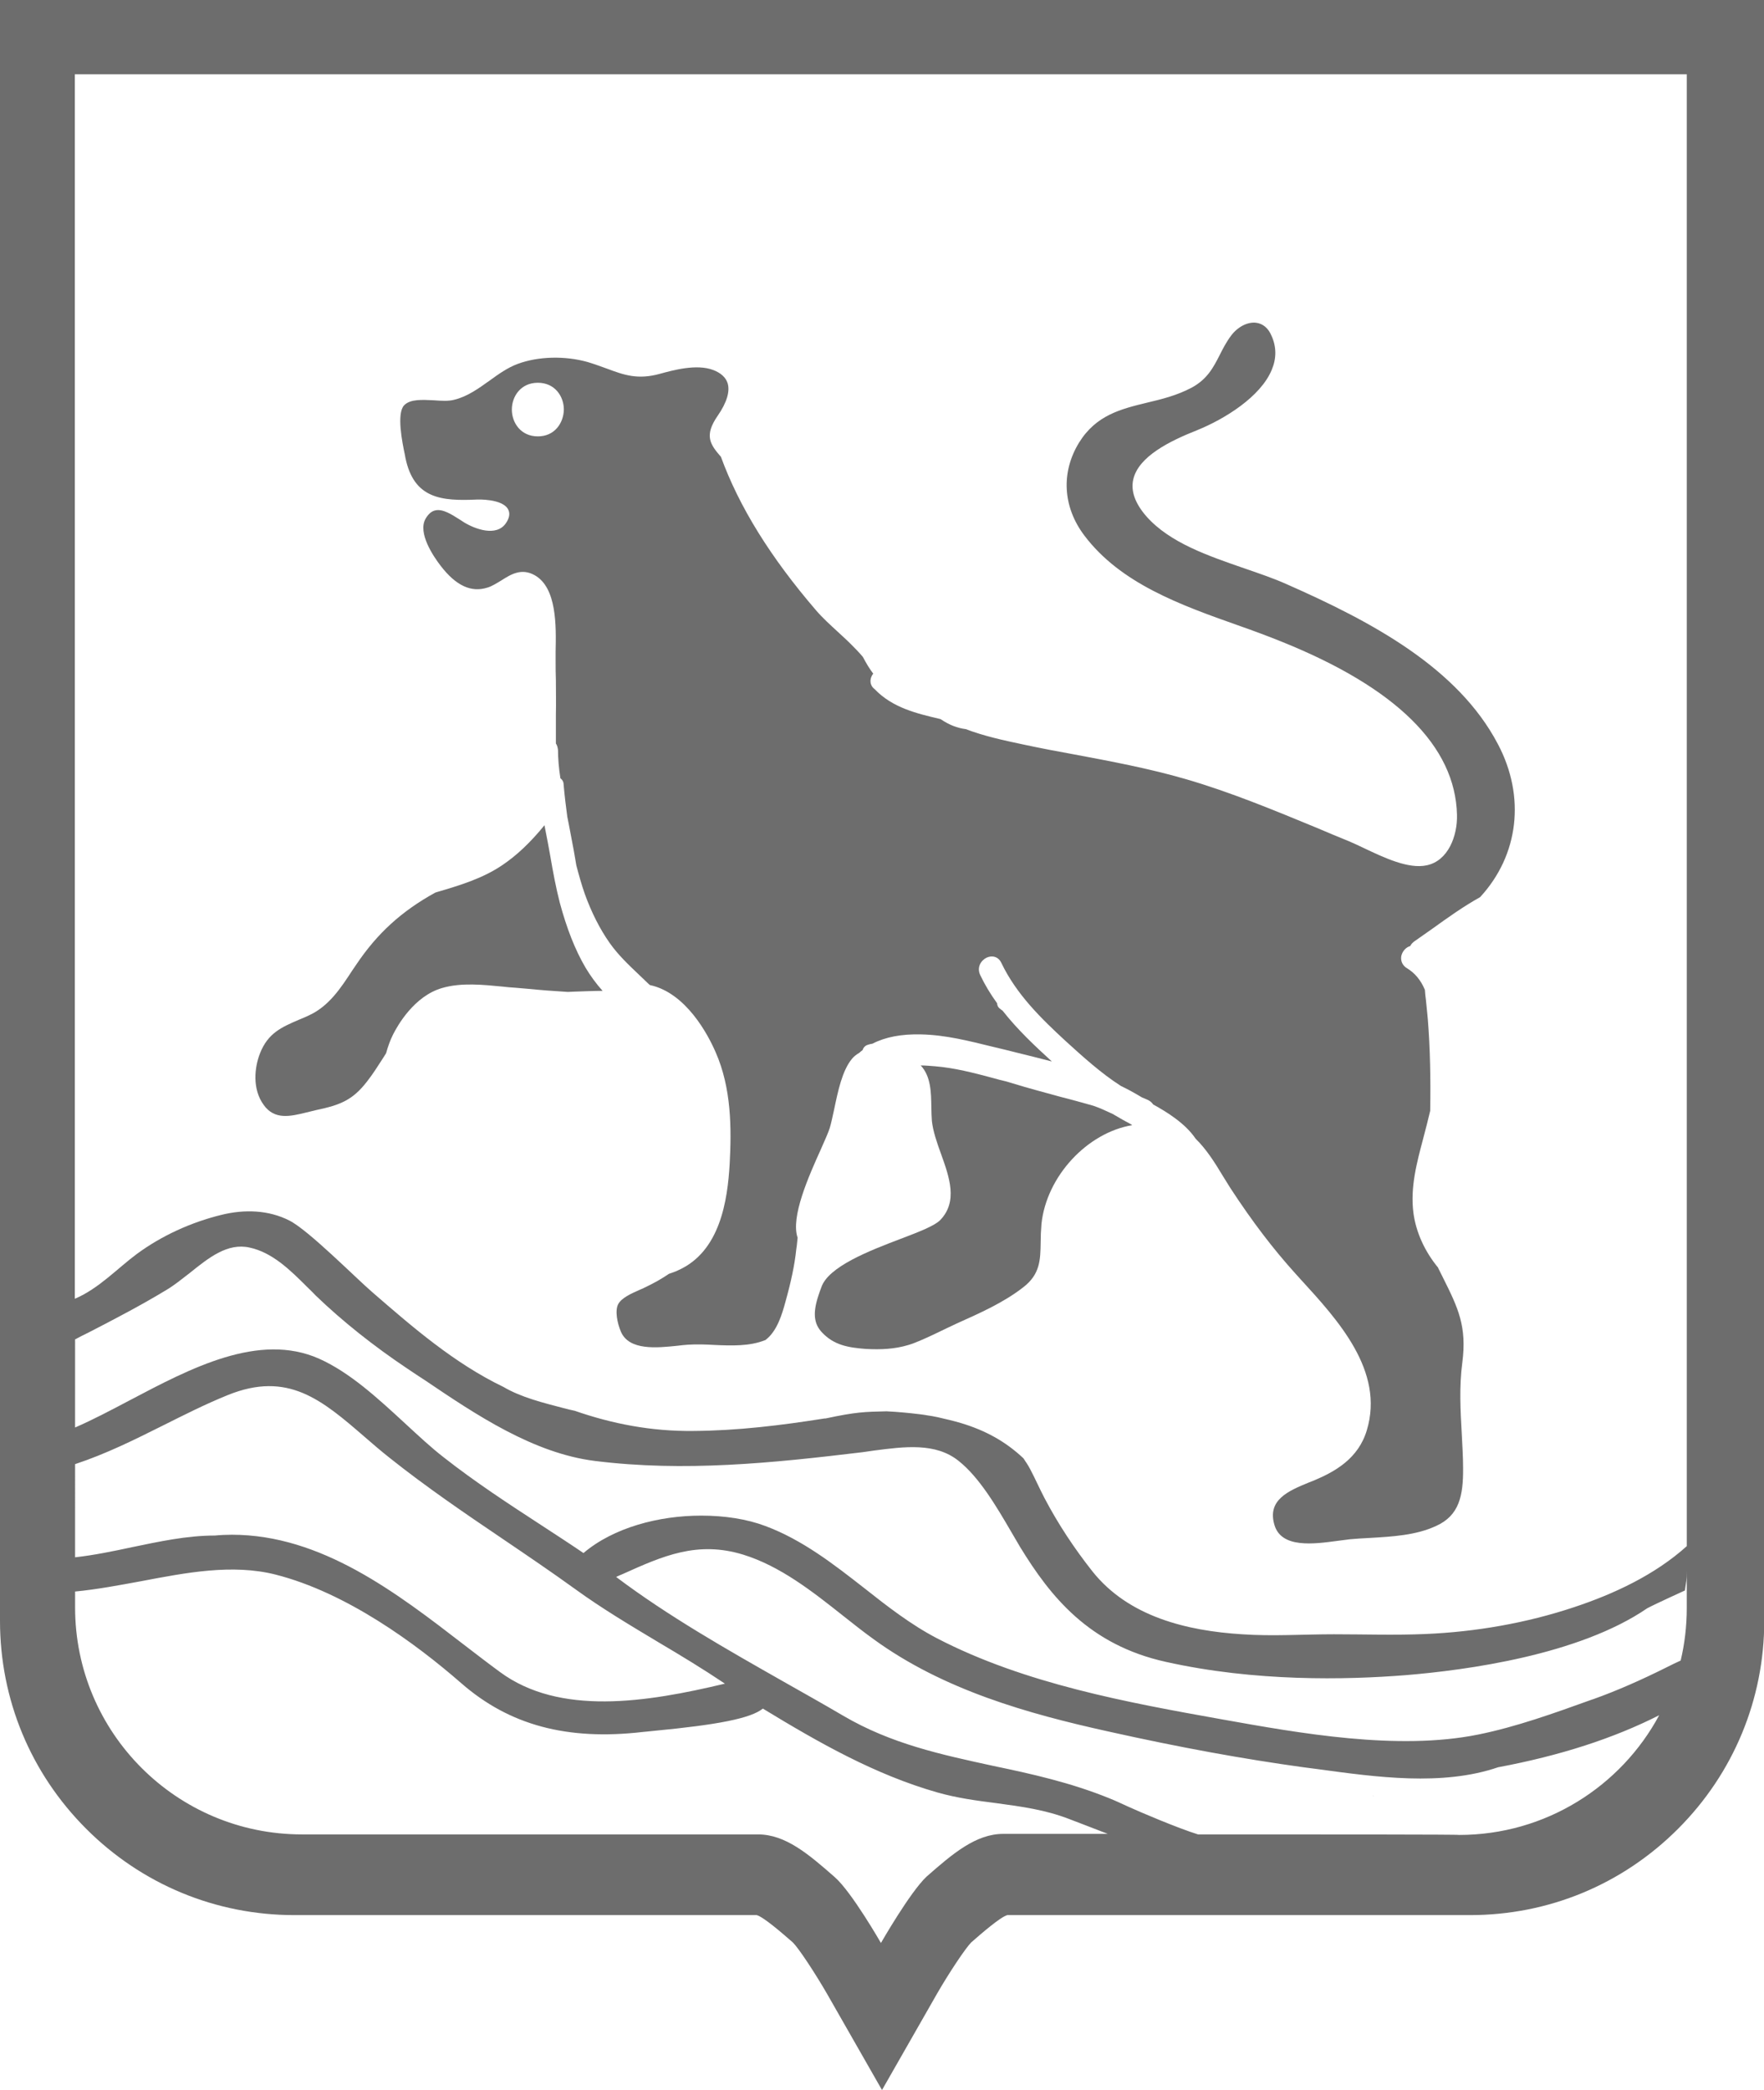 <?xml version="1.0" encoding="utf-8"?>
<!-- Generator: Adobe Illustrator 22.1.0, SVG Export Plug-In . SVG Version: 6.00 Build 0)  -->
<svg version="1.1" id="Слой_13" xmlns="http://www.w3.org/2000/svg" xmlns:xlink="http://www.w3.org/1999/xlink" x="0px"
	 y="0px" viewBox="0 0 664.8 787.3" style="enable-background:new 0 0 664.8 787.3;" xml:space="preserve">
<style type="text/css">
	.st0{fill:#6D6D6D;}
</style>
<g>
	<path class="st0" d="M640.8,0H332.4H24H0v24v586.6c0,29.6,11.5,57.4,32.5,78.4c20.9,20.9,48.8,32.5,78.4,32.5h174.3
		c2.7,0.8,9.7,6.9,13.6,10.3c2.3,2.3,8.4,11.6,12.8,19.2l20.8,36.4l20.8-36.4c4.5-7.8,10.5-16.8,12.8-19.2
		c3.9-3.4,10.9-9.5,13.6-10.3H554c29.6,0,57.4-11.5,78.4-32.5c20.9-20.9,32.5-48.8,32.5-78.4V24V0H640.8z M635.7,582.5
		c-12,10.8-27.4,18-42.5,23c-18,6-37.1,9.3-56,10.1c-11.5,0.5-23,0.1-34.5,0.1c-11.5,0-23.1,0.8-34.6,0
		c-20.8-1.3-42.8-6.6-56.4-23.7c-6.8-8.6-12.9-17.8-18-27.5c-1.9-3.6-3.5-7.3-5.4-10.9c-0.4-0.8-0.9-1.6-1.4-2.4
		c0.2,0.3-0.7-1-1.2-1.8c-6.8-6.4-14.4-10.5-23.3-13.2c-3-0.9-6-1.6-9.1-2.3c-1.3-0.3-2.7-0.5-4-0.7c0.1,0-2.4-0.4-2.7-0.4
		c-4.1-0.5-8.3-0.9-12.5-1.1c-8.3,0.2-11.3,0.2-23,2.7c-0.1,0-0.2,0-0.4,0c-16.4,2.6-32.8,4.6-49.3,4.7c-15.9,0.2-30.7-2.7-44.8-7.6
		c-1.4-0.3-2.8-0.6-4.2-1c-7.6-2-15.9-4-22.7-8c0,0,0,0,0,0c-18.5-8.9-34.2-22.5-49.3-35.6c-6.5-5.6-24.2-23.5-31.4-27.1
		c-7.7-3.9-16.7-4.3-25.6-2.1c-11.4,2.8-22.4,7.8-31.8,14.7c-7.3,5.4-14.4,13.1-23.4,16.9V28H332h303.7V582.5z M28.3,504.6
		c1.7-0.9,3.4-1.8,5.1-2.6c9.7-5,19.7-10.2,29.1-15.9c3.1-1.8,6-4.2,9-6.5c7.3-5.9,14.3-11.4,22.5-9.6c8.6,1.8,15.4,8.5,21.9,15
		c1.1,1,2.1,2.1,3.1,3.1c10.2,9.8,21.8,19,34.5,27.5c2.2,1.5,4.5,3,6.8,4.5c19.1,12.9,40.7,27.4,63.9,30.3
		c33.7,4.2,66.9,0.8,100.9-3.3c1.4-0.2,2.8-0.4,4.2-0.6c11.5-1.5,23.3-3.1,32,3.9c7.8,6.2,14.2,17.1,19.8,26.7
		c1.2,2,2.3,3.9,3.4,5.8c11.4,18.6,25.9,36.8,54.9,43.2c33.6,7.5,67.7,6.8,90.4,5c23-1.9,65.3-7.6,91-25.2c3.2-1.7,14-6.6,14.2-6.7
		c0.5-3.8,0.7-3.5,0.7-7.3v13.9c0,6.8-0.8,13.5-2.3,19.8c-1.7,0.8-3.5,1.6-5.4,2.6c-9.4,4.7-18.7,8.8-27.4,11.9l-0.9,0.3
		c-13.9,5-28.3,10.2-42.7,13.1c-30.3,6.1-67.2-0.5-96.8-5.8c-34.7-6.2-74-13.3-107.1-30.5c-9.8-5.1-18.8-12.1-27.4-18.9
		c-11.4-8.9-23.3-18.2-37.3-23.4c-6.9-2.6-15.3-3.9-24.1-3.9c-16,0-33.1,4.5-44.4,14.1c-5.3-3.6-10.7-7.1-15.9-10.5
		c-12.3-8-25-16.3-36.7-25.5c-4.8-3.7-9.6-8.2-14.7-12.9c-10.2-9.4-20.7-19.1-32.3-24.3c-22.7-10.1-48.5,3.6-71.3,15.6
		c-7.2,3.8-14.2,7.5-20.7,10.3V504.6z M28.3,551.6c11.8-3.9,22.6-9.3,33.2-14.6c7.8-3.9,15.9-8,24.3-11.4
		c22.7-9.2,35.5,1.8,51.7,15.8c3,2.6,6,5.2,9.3,7.8c13.8,11,28.5,21,42.7,30.6c9,6.1,18.3,12.4,27.3,18.9
		c10.2,7.4,21,13.8,31.5,20.1c8.3,4.9,16.7,10,24.9,15.5c-29.7,7.1-62.3,12.2-84.8-4.4c-4.5-3.3-8.9-6.7-13.6-10.3
		c-25.3-19.5-53.7-41.4-87.4-41.4c-2.1,0-4.3,0.1-6.4,0.3c-10.7,0-21.1,2.3-31.3,4.4c-7,1.5-14.2,3-21.4,3.8V551.6z M28.3,599.6
		c8.3-0.8,16.7-2.4,24.9-3.9c16.9-3.2,34.3-6.6,50.6-2.5c26.8,6.8,52.9,26,70,40.9c18.2,15.9,40,21.7,68.5,18.4
		c0.9-0.1,2.3-0.2,4-0.4c24.2-2.3,36.6-4.7,41.2-8.4c21.2,12.9,42.3,24.9,65.8,31.6c7.4,2.1,14.9,3.1,22,4
		c9.6,1.3,18.7,2.5,27.9,6.1v0c0.4,0.1,9.8,3.8,14.3,5.5c-15.9,0-29.9,0-39.4,0c-10.3,0-19,7.4-28.9,16.1C343,712.8,332,732,332,732
		s-11-19.2-17.4-24.8c-9.9-8.7-18.6-16.1-28.9-16.1c-41.9,0-171.9,0-171.9,0c-47.2,0-85.5-38.3-85.5-85.5V599.6z M451.5,691.1
		c-7.7-2.4-21.8-8.4-26.4-10.5c-2.2-1-4.5-2.1-7-3.1c-14.5-5.9-29.3-9.2-43.7-12.2c-19.8-4.3-38.5-8.3-56.6-18.9
		c-7.3-4.3-15-8.6-22.4-12.8c-21.5-12.2-43.7-24.8-63.2-39.5c0.9-0.4,1.7-0.8,2.5-1.1c15.1-6.8,28.1-12.6,45.4-7.3
		c13.9,4.3,26,13.8,37.6,23c3.8,3,7.7,6.1,11.6,8.9c26.3,19.1,58,28,88.3,34.7c27.8,6.2,51.2,10.4,73.6,13.5
		c1.8,0.2,3.6,0.5,5.4,0.7c22,3,46.9,6.5,68-0.7c23.5-4.4,43.5-10.9,60.7-19.6c-14.4,26.8-42.8,45.1-75.4,45.1
		C550.1,691.1,499.7,691.1,451.5,691.1z"/>
	<path class="st0" d="M517.4,676.7C517.8,676.4,517.5,676.3,517.4,676.7L517.4,676.7z"/>
	<path class="st0" d="M211,340.2c-1.5-5.8-2.6-11.8-3.6-17.6c-0.6-3.3-1.2-6.7-1.9-10.1l-0.3-1.6c-5.3,6.5-10.4,11.3-15.7,14.9
		c-7.6,5.2-16.4,7.8-24.9,10.3l-0.6,0.2c-12.7,7-21.9,15.4-29.8,27.2c-0.5,0.7-1,1.5-1.5,2.2c-4.3,6.6-8.8,13.4-16.2,16.8
		c-1.3,0.6-2.6,1.2-3.9,1.7c-6.5,2.8-11.6,5-14.6,12.6c-2.1,5.3-3,13.5,1.4,19.5c4.1,5.7,10,4.3,16.1,2.8c1.2-0.3,2.4-0.6,3.7-0.9
		c9.1-1.9,13.7-3.8,19-10.6c2.3-2.9,4.3-6.1,6.3-9.2l1-1.6c0.7-2.5,1.5-4.8,2.6-7c1.7-3.4,8-14.6,18.6-17.6
		c7.2-2.1,15.5-1.2,22.8-0.5c1.5,0.2,3,0.3,4.5,0.4c1.6,0.1,3.1,0.3,4.7,0.4c5,0.5,10.2,0.9,15.3,1.2l2.1-0.1
		c3.6-0.1,7.3-0.3,11-0.3c-2.5-2.8-4.6-5.7-6.4-8.7C216.7,357.8,213.6,349.8,211,340.2z"/>
	<path class="st0" d="M329.1,253.8c-1.3-1.7-2.6-3.8-3.9-6.3c-1.5-1.8-3.2-3.5-4.7-5c-1.6-1.6-3.3-3.1-4.9-4.6c-2.7-2.5-5.5-5-8-7.9
		c-17.2-20-29-39-35.9-57.9c-4.1-4.7-6.4-8-1.2-15.5c3.4-4.9,4.7-9.2,3.7-12.3c-0.7-2.1-2.5-3.8-5.4-4.9c-6.3-2.4-15.2,0.1-20,1.4
		c-8.5,2.4-13.8,0.4-20-1.9c-2.3-0.8-4.6-1.7-7.3-2.5c-8.5-2.4-18.6-2.2-26.4,0.7c-3.8,1.4-7.3,3.9-10.6,6.3
		c-4.1,2.9-8.3,6-13.3,7.2c-2.2,0.6-4.9,0.4-7.8,0.2c-4.3-0.2-8.8-0.5-11.1,1.9c-2.9,3.1-0.7,14,0.3,18.7l0.2,1.1
		c3.2,15.5,13.7,16.3,27,15.7c0.1,0,9.5-0.4,11.7,3.7c0.8,1.5,0.5,3.3-0.9,5.3c-3.6,5.1-11.6,2.1-15.7-0.4c-0.5-0.3-1.1-0.7-1.7-1.1
		c-3-1.9-6.4-4.1-9.2-3.4c-1.4,0.3-2.6,1.4-3.6,3.1c-3.1,5.4,3,14.3,5.7,17.8c5.7,7.4,11.4,10.1,17.5,8.2c1.8-0.5,3.6-1.7,5.3-2.7
		c3.6-2.3,7.6-4.8,12.6-2c8.4,4.7,8.1,19.2,7.9,28.8c0,1.3,0,2.4,0,3.4c0,2.5,0,5,0.1,7.4c0,4.2,0.1,8.6,0,13c0,2.4,0,4.9,0,7.5
		c0,1.1,0,2.2,0,3.3c0.5,0.7,0.7,1.6,0.8,2.5c0,3.2,0.3,6.7,0.9,10.6c0.7,0.5,1.2,1.3,1.2,2.2c0.4,4.6,0.9,8.6,1.4,12.3l0.6,3
		c0.6,3.2,1.2,6.4,1.8,9.5c0.3,1.9,0.7,3.8,1,5.8c1,3.8,2,7.4,3.2,10.8c2.5,6.9,5.6,13.1,9.4,18.5c3.2,4.5,7,8.1,11,11.9
		c1,0.9,3.7,3.6,4.1,3.9c13.6,2.9,21.9,18.6,24.8,25.3c6,13.6,6,28.8,5.3,42c-0.8,13.9-3.6,33.2-19.5,40.2c-1,0.5-2.2,0.9-3.4,1.3
		c-2.6,1.8-5.6,3.5-9.4,5.3c-0.5,0.3-1.2,0.5-1.8,0.8c-2.9,1.3-6.6,2.9-7.9,5.3c-1.3,2.4-0.4,7.1,1,10.4c3.1,7.2,13.6,6.1,21.3,5.3
		c1.4-0.2,2.8-0.3,4-0.4c3.2-0.2,6.7-0.1,10,0.1c6.5,0.3,13.3,0.5,19-1.8c0,0,0.1,0,0.1,0c4.5-3.3,6.4-10,7.6-14.4
		c2.1-7.5,3.5-14,4.1-19.9l0.2-1.4c0.1-1,0.2-1.9,0.3-2.9c-2.7-7.8,4.2-23.2,8.8-33.4c1.5-3.4,2.8-6.3,3.3-7.9
		c0.6-2,1.1-4.5,1.7-7.2c1.4-6.7,3-14.4,6.6-18.8c0.7-0.9,1.7-1.7,2.9-2.4c0.4-0.4,0.8-0.7,1.2-1c0.3-1,1-1.7,2-2
		c0.6-0.2,1.1-0.3,1.7-0.4c4.8-2.5,11-3.7,18.4-3.5c9.2,0.2,18.1,2.5,26.7,4.6c1.7,0.4,3.3,0.8,5,1.2l4,1c4.4,1.1,9,2.2,13.5,3.4
		c-0.1-0.1-0.1-0.1-0.2-0.2c-5.9-5.4-12.7-11.7-18.4-19l-0.2-0.1c-0.2-0.1-0.4-0.3-0.5-0.4c-0.8-0.5-1.3-1.3-1.3-2.2
		c-2.6-3.6-4.7-7.1-6.4-10.7c-1.3-2.8,0.2-5.4,2.4-6.5c1.9-0.9,4.4-0.6,5.6,2c5.7,11.9,15.1,21,24.2,29.4
		c6.5,5.9,13.3,12.1,20.8,16.9c2.9,1.4,5.4,2.8,7.9,4.3c0.7,0.3,1.4,0.6,2.1,0.9c0.9,0.4,1.7,1,2.2,1.8c5.1,2.8,12.1,7.1,16,12.9
		c4.1,4,7.3,9.1,10.3,14.1c0.9,1.5,1.9,3,2.8,4.5c8.3,12.7,16.1,22.9,24.5,32.2l1.9,2.1c14.1,15.4,31.8,34.6,25,57
		c-3.2,10.6-11.9,15.5-20,18.9c-0.6,0.2-1.2,0.5-1.8,0.7c-7.8,3.2-15.8,6.6-13,16c2.6,8.9,14.9,7.2,23.8,6c1.7-0.2,3.3-0.4,4.7-0.6
		c2.4-0.2,5-0.4,7.5-0.5c8.5-0.5,17.4-1,24.9-4.5c8.7-3.9,10.3-11.3,10.2-21.9c0-4.3-0.3-8.6-0.5-12.8c-0.5-8.8-1-17.8,0.2-26.8
		c1.8-13.7-1.6-20.7-7.3-32.1l-1.1-2.2c-0.2-0.4-0.4-0.8-0.6-1.2l-0.1-0.3c-5.1-6.2-8.3-13.3-9.3-20.5c-1.3-9.8,1.3-19.2,3.7-28.3
		c0.9-3.4,1.8-6.9,2.6-10.3c0.2-11.8,0-23.4-0.9-34.6c-0.2-2.4-0.5-4.8-0.7-7.1c-0.2-1.3-0.3-2.6-0.4-3.9c-1.6-3.8-3.9-6.4-6.7-8.1
		c-1.7-1-2.5-2.7-2.2-4.6c0.4-1.8,1.7-3.3,3.4-3.8c0.3-0.7,0.9-1.3,1.6-1.8c2.2-1.5,4.5-3.2,6.7-4.7c5.7-4.1,11.7-8.4,18-11.9
		c14.6-15.8,17.2-37.9,6.7-57.7c-15.1-28.7-47.3-46-79.8-60.3c-4.7-2.1-10-3.9-15.5-5.8c-13.9-4.8-28.3-9.7-37.1-19.6
		c-4.3-4.9-6-9.6-5-14c2-8.7,13.9-14.5,24-18.5c10.4-4.2,24-12.6,28.2-22.8c1.8-4.3,1.8-8.6-0.1-12.8c-1.2-2.9-3.3-4.6-5.8-4.9
		c-3.2-0.4-6.9,1.5-9.4,4.8c-1.8,2.4-3.1,4.9-4.3,7.3c-2.4,4.7-4.7,9.2-10.7,12.4c-5.5,2.9-11.2,4.3-16.7,5.6
		c-9.9,2.4-19.2,4.7-25.6,15c-6.9,11.2-6.2,24.3,2,35.1c13.6,18,36.1,26.1,57.9,33.8c5.7,2,11.1,4,16.3,6.1
		c43.3,17.4,65.6,39.4,66.2,65.3c0.2,7.9-3.3,17.3-11.4,19c-6.9,1.5-16.1-2.9-23.5-6.4c-2.1-1-4.2-2-5.9-2.7c-4-1.6-8-3.3-12-5
		c-16-6.6-32.6-13.5-49.5-18.4c-13.8-4-28.2-6.7-42.1-9.3c-6.1-1.1-12.4-2.3-18.5-3.6c-8.1-1.7-15.4-3.3-22.2-5.9
		c-3.2-0.4-6.3-1.6-9.4-3.7l-0.2-0.1c-8.9-2.1-18-4.2-24.8-11.3C327.7,258.2,327.6,255.6,329.1,253.8z M202.7,164.4
		c-6.4,0-9.8-5.1-9.8-10.1c0-5,3.4-10.1,9.8-10.1s9.8,5.1,9.8,10.1C212.4,159.3,209.1,164.4,202.7,164.4z"/>
	<path class="st0" d="M419.9,420l-0.3-0.2c-0.4-0.2-0.9-0.4-1.3-0.6c-1.9-0.9-3.9-1.8-6.2-2.6c-4.2-1.2-8.6-2.4-12.9-3.5
		c-5.8-1.6-11.9-3.2-17.7-5l-2-0.6c-1.8-0.4-3.6-0.9-5.4-1.4c-7.1-1.9-14.4-3.8-21.8-4.4c-1.5-0.1-3.3-0.3-5.3-0.3
		c3.9,4.2,3.9,10.3,4,15.7c0,1.8,0.1,3.6,0.2,5.2c0.4,3.8,1.9,8.2,3.4,12.3c3.2,8.9,6.5,18.1-0.3,25.1c-2.1,2.1-7.7,4.3-14.8,7
		c-11.6,4.4-27.5,10.5-30,18.4c-0.4,1-0.7,1.9-1,2.8c-2.2,6.6-1.9,10.8,1.4,14.2c4.4,4.6,9.6,5.6,16.4,6.1
		c5.6,0.3,10.8,0.1,16.1-1.5c4.8-1.4,14.6-6.5,18.2-8.1c8.7-3.9,17.7-7.9,25-13.6c6.4-4.9,6.5-10.3,6.6-17c0-2.2,0.1-4.5,0.3-6.9
		c1.9-18,17.3-34.4,34.2-37.2c-0.1-0.1-0.3-0.2-0.4-0.3C424.2,422.5,422.1,421.3,419.9,420z"/>
</g>
</svg>
